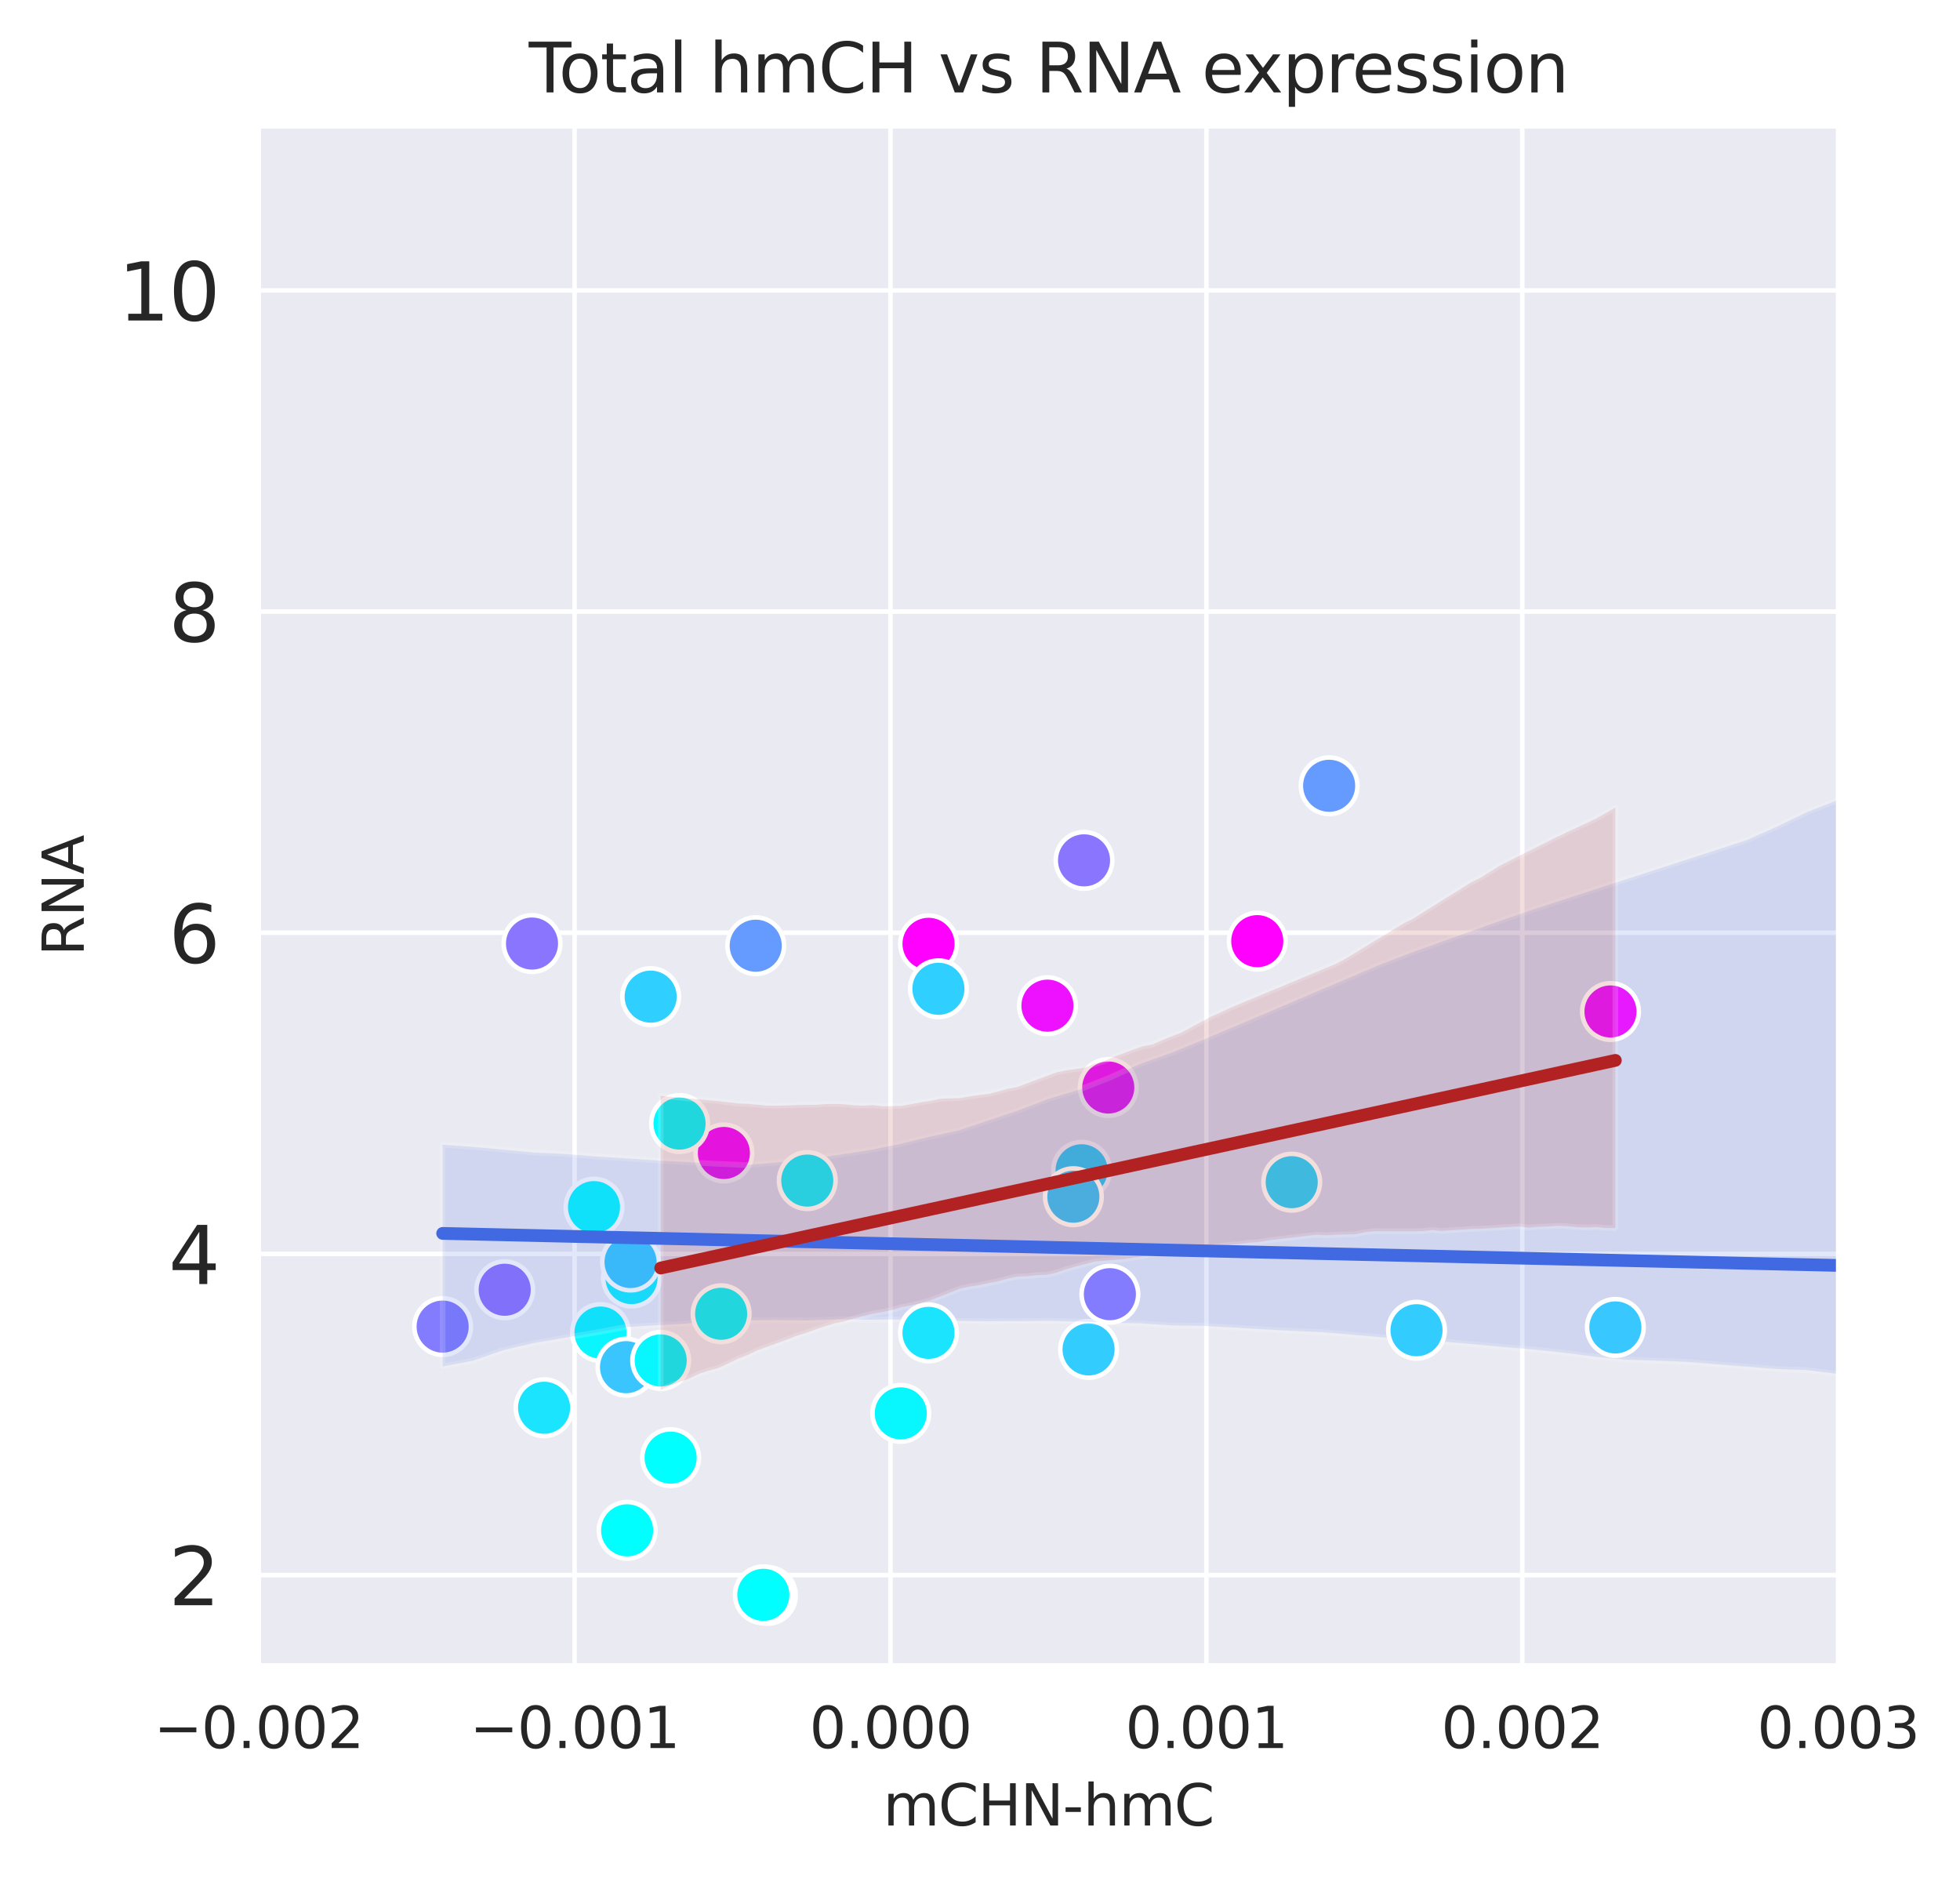 <?xml version="1.0" encoding="utf-8" standalone="no"?>
<!DOCTYPE svg PUBLIC "-//W3C//DTD SVG 1.1//EN"
  "http://www.w3.org/Graphics/SVG/1.1/DTD/svg11.dtd">
<svg xmlns:xlink="http://www.w3.org/1999/xlink" width="346.207pt" height="331.674pt" viewBox="0 0 346.207 331.674" xmlns="http://www.w3.org/2000/svg" version="1.1">
 <defs>
  <style type="text/css">*{stroke-linejoin: round; stroke-linecap: butt}</style>
 </defs>
 <g id="figure_1">
  <g id="patch_1">
   <path d="M 0 331.674 
L 346.207 331.674 
L 346.207 0 
L 0 0 
z
" style="fill: #ffffff"/>
  </g>
  <g id="axes_1">
   <g id="patch_2">
    <path d="M 45.693 294.118 
L 324.693 294.118 
L 324.693 22.318 
L 45.693 22.318 
z
" style="fill: #eaeaf2"/>
   </g>
   <g id="matplotlib.axis_1">
    <g id="xtick_1">
     <g id="line2d_1">
      <path d="M 45.693 294.118 
L 45.693 22.318 
" clip-path="url(#pc15983d475)" style="fill: none; stroke: #ffffff; stroke-width: 0.8; stroke-linecap: round"/>
     </g>
     <g id="text_1">
      <!-- −0.002 -->
      <g style="fill: #262626" transform="translate(27.189 308.717)scale(0.1 -0.1)">
       <defs>
        <path id="DejaVuSans-2212" d="M 678 2272 
L 4684 2272 
L 4684 1741 
L 678 1741 
L 678 2272 
z
" transform="scale(0.016)"/>
        <path id="DejaVuSans-30" d="M 2034 4250 
Q 1547 4250 1301 3770 
Q 1056 3291 1056 2328 
Q 1056 1369 1301 889 
Q 1547 409 2034 409 
Q 2525 409 2770 889 
Q 3016 1369 3016 2328 
Q 3016 3291 2770 3770 
Q 2525 4250 2034 4250 
z
M 2034 4750 
Q 2819 4750 3233 4129 
Q 3647 3509 3647 2328 
Q 3647 1150 3233 529 
Q 2819 -91 2034 -91 
Q 1250 -91 836 529 
Q 422 1150 422 2328 
Q 422 3509 836 4129 
Q 1250 4750 2034 4750 
z
" transform="scale(0.016)"/>
        <path id="DejaVuSans-2e" d="M 684 794 
L 1344 794 
L 1344 0 
L 684 0 
L 684 794 
z
" transform="scale(0.016)"/>
        <path id="DejaVuSans-32" d="M 1228 531 
L 3431 531 
L 3431 0 
L 469 0 
L 469 531 
Q 828 903 1448 1529 
Q 2069 2156 2228 2338 
Q 2531 2678 2651 2914 
Q 2772 3150 2772 3378 
Q 2772 3750 2511 3984 
Q 2250 4219 1831 4219 
Q 1534 4219 1204 4116 
Q 875 4013 500 3803 
L 500 4441 
Q 881 4594 1212 4672 
Q 1544 4750 1819 4750 
Q 2544 4750 2975 4387 
Q 3406 4025 3406 3419 
Q 3406 3131 3298 2873 
Q 3191 2616 2906 2266 
Q 2828 2175 2409 1742 
Q 1991 1309 1228 531 
z
" transform="scale(0.016)"/>
       </defs>
       <use xlink:href="#DejaVuSans-2212"/>
       <use xlink:href="#DejaVuSans-30" x="83.789"/>
       <use xlink:href="#DejaVuSans-2e" x="147.412"/>
       <use xlink:href="#DejaVuSans-30" x="179.199"/>
       <use xlink:href="#DejaVuSans-30" x="242.822"/>
       <use xlink:href="#DejaVuSans-32" x="306.445"/>
      </g>
     </g>
    </g>
    <g id="xtick_2">
     <g id="line2d_2">
      <path d="M 101.493 294.118 
L 101.493 22.318 
" clip-path="url(#pc15983d475)" style="fill: none; stroke: #ffffff; stroke-width: 0.8; stroke-linecap: round"/>
     </g>
     <g id="text_2">
      <!-- −0.001 -->
      <g style="fill: #262626" transform="translate(82.989 308.717)scale(0.1 -0.1)">
       <defs>
        <path id="DejaVuSans-31" d="M 794 531 
L 1825 531 
L 1825 4091 
L 703 3866 
L 703 4441 
L 1819 4666 
L 2450 4666 
L 2450 531 
L 3481 531 
L 3481 0 
L 794 0 
L 794 531 
z
" transform="scale(0.016)"/>
       </defs>
       <use xlink:href="#DejaVuSans-2212"/>
       <use xlink:href="#DejaVuSans-30" x="83.789"/>
       <use xlink:href="#DejaVuSans-2e" x="147.412"/>
       <use xlink:href="#DejaVuSans-30" x="179.199"/>
       <use xlink:href="#DejaVuSans-30" x="242.822"/>
       <use xlink:href="#DejaVuSans-31" x="306.445"/>
      </g>
     </g>
    </g>
    <g id="xtick_3">
     <g id="line2d_3">
      <path d="M 157.293 294.118 
L 157.293 22.318 
" clip-path="url(#pc15983d475)" style="fill: none; stroke: #ffffff; stroke-width: 0.8; stroke-linecap: round"/>
     </g>
     <g id="text_3">
      <!-- 0.000 -->
      <g style="fill: #262626" transform="translate(142.979 308.717)scale(0.1 -0.1)">
       <use xlink:href="#DejaVuSans-30"/>
       <use xlink:href="#DejaVuSans-2e" x="63.623"/>
       <use xlink:href="#DejaVuSans-30" x="95.41"/>
       <use xlink:href="#DejaVuSans-30" x="159.033"/>
       <use xlink:href="#DejaVuSans-30" x="222.656"/>
      </g>
     </g>
    </g>
    <g id="xtick_4">
     <g id="line2d_4">
      <path d="M 213.093 294.118 
L 213.093 22.318 
" clip-path="url(#pc15983d475)" style="fill: none; stroke: #ffffff; stroke-width: 0.8; stroke-linecap: round"/>
     </g>
     <g id="text_4">
      <!-- 0.001 -->
      <g style="fill: #262626" transform="translate(198.779 308.717)scale(0.1 -0.1)">
       <use xlink:href="#DejaVuSans-30"/>
       <use xlink:href="#DejaVuSans-2e" x="63.623"/>
       <use xlink:href="#DejaVuSans-30" x="95.41"/>
       <use xlink:href="#DejaVuSans-30" x="159.033"/>
       <use xlink:href="#DejaVuSans-31" x="222.656"/>
      </g>
     </g>
    </g>
    <g id="xtick_5">
     <g id="line2d_5">
      <path d="M 268.893 294.118 
L 268.893 22.318 
" clip-path="url(#pc15983d475)" style="fill: none; stroke: #ffffff; stroke-width: 0.8; stroke-linecap: round"/>
     </g>
     <g id="text_5">
      <!-- 0.002 -->
      <g style="fill: #262626" transform="translate(254.579 308.717)scale(0.1 -0.1)">
       <use xlink:href="#DejaVuSans-30"/>
       <use xlink:href="#DejaVuSans-2e" x="63.623"/>
       <use xlink:href="#DejaVuSans-30" x="95.41"/>
       <use xlink:href="#DejaVuSans-30" x="159.033"/>
       <use xlink:href="#DejaVuSans-32" x="222.656"/>
      </g>
     </g>
    </g>
    <g id="xtick_6">
     <g id="line2d_6">
      <path d="M 324.693 294.118 
L 324.693 22.318 
" clip-path="url(#pc15983d475)" style="fill: none; stroke: #ffffff; stroke-width: 0.8; stroke-linecap: round"/>
     </g>
     <g id="text_6">
      <!-- 0.003 -->
      <g style="fill: #262626" transform="translate(310.379 308.717)scale(0.1 -0.1)">
       <defs>
        <path id="DejaVuSans-33" d="M 2597 2516 
Q 3050 2419 3304 2112 
Q 3559 1806 3559 1356 
Q 3559 666 3084 287 
Q 2609 -91 1734 -91 
Q 1441 -91 1130 -33 
Q 819 25 488 141 
L 488 750 
Q 750 597 1062 519 
Q 1375 441 1716 441 
Q 2309 441 2620 675 
Q 2931 909 2931 1356 
Q 2931 1769 2642 2001 
Q 2353 2234 1838 2234 
L 1294 2234 
L 1294 2753 
L 1863 2753 
Q 2328 2753 2575 2939 
Q 2822 3125 2822 3475 
Q 2822 3834 2567 4026 
Q 2313 4219 1838 4219 
Q 1578 4219 1281 4162 
Q 984 4106 628 3988 
L 628 4550 
Q 988 4650 1302 4700 
Q 1616 4750 1894 4750 
Q 2613 4750 3031 4423 
Q 3450 4097 3450 3541 
Q 3450 3153 3228 2886 
Q 3006 2619 2597 2516 
z
" transform="scale(0.016)"/>
       </defs>
       <use xlink:href="#DejaVuSans-30"/>
       <use xlink:href="#DejaVuSans-2e" x="63.623"/>
       <use xlink:href="#DejaVuSans-30" x="95.41"/>
       <use xlink:href="#DejaVuSans-30" x="159.033"/>
       <use xlink:href="#DejaVuSans-33" x="222.656"/>
      </g>
     </g>
    </g>
    <g id="text_7">
     <!-- mCHN-hmC -->
     <g style="fill: #262626" transform="translate(155.996 322.395)scale(0.1 -0.1)">
      <defs>
       <path id="DejaVuSans-6d" d="M 3328 2828 
Q 3544 3216 3844 3400 
Q 4144 3584 4550 3584 
Q 5097 3584 5394 3201 
Q 5691 2819 5691 2113 
L 5691 0 
L 5113 0 
L 5113 2094 
Q 5113 2597 4934 2840 
Q 4756 3084 4391 3084 
Q 3944 3084 3684 2787 
Q 3425 2491 3425 1978 
L 3425 0 
L 2847 0 
L 2847 2094 
Q 2847 2600 2669 2842 
Q 2491 3084 2119 3084 
Q 1678 3084 1418 2786 
Q 1159 2488 1159 1978 
L 1159 0 
L 581 0 
L 581 3500 
L 1159 3500 
L 1159 2956 
Q 1356 3278 1631 3431 
Q 1906 3584 2284 3584 
Q 2666 3584 2933 3390 
Q 3200 3197 3328 2828 
z
" transform="scale(0.016)"/>
       <path id="DejaVuSans-43" d="M 4122 4306 
L 4122 3641 
Q 3803 3938 3442 4084 
Q 3081 4231 2675 4231 
Q 1875 4231 1450 3742 
Q 1025 3253 1025 2328 
Q 1025 1406 1450 917 
Q 1875 428 2675 428 
Q 3081 428 3442 575 
Q 3803 722 4122 1019 
L 4122 359 
Q 3791 134 3420 21 
Q 3050 -91 2638 -91 
Q 1578 -91 968 557 
Q 359 1206 359 2328 
Q 359 3453 968 4101 
Q 1578 4750 2638 4750 
Q 3056 4750 3426 4639 
Q 3797 4528 4122 4306 
z
" transform="scale(0.016)"/>
       <path id="DejaVuSans-48" d="M 628 4666 
L 1259 4666 
L 1259 2753 
L 3553 2753 
L 3553 4666 
L 4184 4666 
L 4184 0 
L 3553 0 
L 3553 2222 
L 1259 2222 
L 1259 0 
L 628 0 
L 628 4666 
z
" transform="scale(0.016)"/>
       <path id="DejaVuSans-4e" d="M 628 4666 
L 1478 4666 
L 3547 763 
L 3547 4666 
L 4159 4666 
L 4159 0 
L 3309 0 
L 1241 3903 
L 1241 0 
L 628 0 
L 628 4666 
z
" transform="scale(0.016)"/>
       <path id="DejaVuSans-2d" d="M 313 2009 
L 1997 2009 
L 1997 1497 
L 313 1497 
L 313 2009 
z
" transform="scale(0.016)"/>
       <path id="DejaVuSans-68" d="M 3513 2113 
L 3513 0 
L 2938 0 
L 2938 2094 
Q 2938 2591 2744 2837 
Q 2550 3084 2163 3084 
Q 1697 3084 1428 2787 
Q 1159 2491 1159 1978 
L 1159 0 
L 581 0 
L 581 4863 
L 1159 4863 
L 1159 2956 
Q 1366 3272 1645 3428 
Q 1925 3584 2291 3584 
Q 2894 3584 3203 3211 
Q 3513 2838 3513 2113 
z
" transform="scale(0.016)"/>
      </defs>
      <use xlink:href="#DejaVuSans-6d"/>
      <use xlink:href="#DejaVuSans-43" x="97.412"/>
      <use xlink:href="#DejaVuSans-48" x="167.236"/>
      <use xlink:href="#DejaVuSans-4e" x="242.432"/>
      <use xlink:href="#DejaVuSans-2d" x="317.236"/>
      <use xlink:href="#DejaVuSans-68" x="353.32"/>
      <use xlink:href="#DejaVuSans-6d" x="416.699"/>
      <use xlink:href="#DejaVuSans-43" x="514.111"/>
     </g>
    </g>
   </g>
   <g id="matplotlib.axis_2">
    <g id="ytick_1">
     <g id="line2d_7">
      <path d="M 45.693 278.171 
L 324.693 278.171 
" clip-path="url(#pc15983d475)" style="fill: none; stroke: #ffffff; stroke-width: 0.8; stroke-linecap: round"/>
     </g>
     <g id="text_8">
      <!-- 2 -->
      <g style="fill: #262626" transform="translate(29.786 283.49)scale(0.14 -0.14)">
       <use xlink:href="#DejaVuSans-32"/>
      </g>
     </g>
    </g>
    <g id="ytick_2">
     <g id="line2d_8">
      <path d="M 45.693 221.449 
L 324.693 221.449 
" clip-path="url(#pc15983d475)" style="fill: none; stroke: #ffffff; stroke-width: 0.8; stroke-linecap: round"/>
     </g>
     <g id="text_9">
      <!-- 4 -->
      <g style="fill: #262626" transform="translate(29.786 226.768)scale(0.14 -0.14)">
       <defs>
        <path id="DejaVuSans-34" d="M 2419 4116 
L 825 1625 
L 2419 1625 
L 2419 4116 
z
M 2253 4666 
L 3047 4666 
L 3047 1625 
L 3713 1625 
L 3713 1100 
L 3047 1100 
L 3047 0 
L 2419 0 
L 2419 1100 
L 313 1100 
L 313 1709 
L 2253 4666 
z
" transform="scale(0.016)"/>
       </defs>
       <use xlink:href="#DejaVuSans-34"/>
      </g>
     </g>
    </g>
    <g id="ytick_3">
     <g id="line2d_9">
      <path d="M 45.693 164.727 
L 324.693 164.727 
" clip-path="url(#pc15983d475)" style="fill: none; stroke: #ffffff; stroke-width: 0.8; stroke-linecap: round"/>
     </g>
     <g id="text_10">
      <!-- 6 -->
      <g style="fill: #262626" transform="translate(29.786 170.046)scale(0.14 -0.14)">
       <defs>
        <path id="DejaVuSans-36" d="M 2113 2584 
Q 1688 2584 1439 2293 
Q 1191 2003 1191 1497 
Q 1191 994 1439 701 
Q 1688 409 2113 409 
Q 2538 409 2786 701 
Q 3034 994 3034 1497 
Q 3034 2003 2786 2293 
Q 2538 2584 2113 2584 
z
M 3366 4563 
L 3366 3988 
Q 3128 4100 2886 4159 
Q 2644 4219 2406 4219 
Q 1781 4219 1451 3797 
Q 1122 3375 1075 2522 
Q 1259 2794 1537 2939 
Q 1816 3084 2150 3084 
Q 2853 3084 3261 2657 
Q 3669 2231 3669 1497 
Q 3669 778 3244 343 
Q 2819 -91 2113 -91 
Q 1303 -91 875 529 
Q 447 1150 447 2328 
Q 447 3434 972 4092 
Q 1497 4750 2381 4750 
Q 2619 4750 2861 4703 
Q 3103 4656 3366 4563 
z
" transform="scale(0.016)"/>
       </defs>
       <use xlink:href="#DejaVuSans-36"/>
      </g>
     </g>
    </g>
    <g id="ytick_4">
     <g id="line2d_10">
      <path d="M 45.693 108.005 
L 324.693 108.005 
" clip-path="url(#pc15983d475)" style="fill: none; stroke: #ffffff; stroke-width: 0.8; stroke-linecap: round"/>
     </g>
     <g id="text_11">
      <!-- 8 -->
      <g style="fill: #262626" transform="translate(29.786 113.324)scale(0.14 -0.14)">
       <defs>
        <path id="DejaVuSans-38" d="M 2034 2216 
Q 1584 2216 1326 1975 
Q 1069 1734 1069 1313 
Q 1069 891 1326 650 
Q 1584 409 2034 409 
Q 2484 409 2743 651 
Q 3003 894 3003 1313 
Q 3003 1734 2745 1975 
Q 2488 2216 2034 2216 
z
M 1403 2484 
Q 997 2584 770 2862 
Q 544 3141 544 3541 
Q 544 4100 942 4425 
Q 1341 4750 2034 4750 
Q 2731 4750 3128 4425 
Q 3525 4100 3525 3541 
Q 3525 3141 3298 2862 
Q 3072 2584 2669 2484 
Q 3125 2378 3379 2068 
Q 3634 1759 3634 1313 
Q 3634 634 3220 271 
Q 2806 -91 2034 -91 
Q 1263 -91 848 271 
Q 434 634 434 1313 
Q 434 1759 690 2068 
Q 947 2378 1403 2484 
z
M 1172 3481 
Q 1172 3119 1398 2916 
Q 1625 2713 2034 2713 
Q 2441 2713 2670 2916 
Q 2900 3119 2900 3481 
Q 2900 3844 2670 4047 
Q 2441 4250 2034 4250 
Q 1625 4250 1398 4047 
Q 1172 3844 1172 3481 
z
" transform="scale(0.016)"/>
       </defs>
       <use xlink:href="#DejaVuSans-38"/>
      </g>
     </g>
    </g>
    <g id="ytick_5">
     <g id="line2d_11">
      <path d="M 45.693 51.283 
L 324.693 51.283 
" clip-path="url(#pc15983d475)" style="fill: none; stroke: #ffffff; stroke-width: 0.8; stroke-linecap: round"/>
     </g>
     <g id="text_12">
      <!-- 10 -->
      <g style="fill: #262626" transform="translate(20.878 56.602)scale(0.14 -0.14)">
       <use xlink:href="#DejaVuSans-31"/>
       <use xlink:href="#DejaVuSans-30" x="63.623"/>
      </g>
     </g>
    </g>
    <g id="text_13">
     <!-- RNA -->
     <g style="fill: #262626" transform="translate(14.798 168.853)rotate(-90)scale(0.1 -0.1)">
      <defs>
       <path id="DejaVuSans-52" d="M 2841 2188 
Q 3044 2119 3236 1894 
Q 3428 1669 3622 1275 
L 4263 0 
L 3584 0 
L 2988 1197 
Q 2756 1666 2539 1819 
Q 2322 1972 1947 1972 
L 1259 1972 
L 1259 0 
L 628 0 
L 628 4666 
L 2053 4666 
Q 2853 4666 3247 4331 
Q 3641 3997 3641 3322 
Q 3641 2881 3436 2590 
Q 3231 2300 2841 2188 
z
M 1259 4147 
L 1259 2491 
L 2053 2491 
Q 2509 2491 2742 2702 
Q 2975 2913 2975 3322 
Q 2975 3731 2742 3939 
Q 2509 4147 2053 4147 
L 1259 4147 
z
" transform="scale(0.016)"/>
       <path id="DejaVuSans-41" d="M 2188 4044 
L 1331 1722 
L 3047 1722 
L 2188 4044 
z
M 1831 4666 
L 2547 4666 
L 4325 0 
L 3669 0 
L 3244 1197 
L 1141 1197 
L 716 0 
L 50 0 
L 1831 4666 
z
" transform="scale(0.016)"/>
      </defs>
      <use xlink:href="#DejaVuSans-52"/>
      <use xlink:href="#DejaVuSans-4e" x="69.482"/>
      <use xlink:href="#DejaVuSans-41" x="144.287"/>
     </g>
    </g>
   </g>
   <g id="PathCollection_1">
    <defs>
     <path id="C0_0_61dc0fd429" d="M 0 5 
C 1.326 5 2.598 4.473 3.536 3.536 
C 4.473 2.598 5 1.326 5 -0 
C 5 -1.326 4.473 -2.598 3.536 -3.536 
C 2.598 -4.473 1.326 -5 0 -5 
C -1.326 -5 -2.598 -4.473 -3.536 -3.536 
C -4.473 -2.598 -5 -1.326 -5 0 
C -5 1.326 -4.473 2.598 -3.536 3.536 
C -2.598 4.473 -1.326 5 0 5 
z
"/>
    </defs>
    <g clip-path="url(#pc15983d475)">
     <use xlink:href="#C0_0_61dc0fd429" x="89.147" y="227.778" style="fill: #8d72ff; stroke: #ffffff; stroke-width: 0.8"/>
    </g>
    <g clip-path="url(#pc15983d475)">
     <use xlink:href="#C0_0_61dc0fd429" x="608.444" y="240.347" style="fill: #7689ff; stroke: #ffffff; stroke-width: 0.8"/>
    </g>
    <g clip-path="url(#pc15983d475)">
     <use xlink:href="#C0_0_61dc0fd429" x="78.188" y="234.285" style="fill: #837cff; stroke: #ffffff; stroke-width: 0.8"/>
    </g>
    <g clip-path="url(#pc15983d475)">
     <use xlink:href="#C0_0_61dc0fd429" x="192.28" y="238.315" style="fill: #33ccff; stroke: #ffffff; stroke-width: 0.8"/>
    </g>
    <g clip-path="url(#pc15983d475)">
     <use xlink:href="#C0_0_61dc0fd429" x="111.549" y="225.715" style="fill: #12edff; stroke: #ffffff; stroke-width: 0.8"/>
    </g>
    <g clip-path="url(#pc15983d475)">
     <use xlink:href="#C0_0_61dc0fd429" x="96.103" y="248.619" style="fill: #1be4ff; stroke: #ffffff; stroke-width: 0.8"/>
    </g>
    <g clip-path="url(#pc15983d475)">
     <use xlink:href="#C0_0_61dc0fd429" x="159.11" y="249.607" style="fill: #08f7ff; stroke: #ffffff; stroke-width: 0.8"/>
    </g>
    <g clip-path="url(#pc15983d475)">
     <use xlink:href="#C0_0_61dc0fd429" x="106.069" y="235.34" style="fill: #09f6ff; stroke: #ffffff; stroke-width: 0.8"/>
    </g>
    <g clip-path="url(#pc15983d475)">
     <use xlink:href="#C0_0_61dc0fd429" x="135.56" y="281.764" style="fill: #00ffff; stroke: #ffffff; stroke-width: 0.8"/>
    </g>
    <g clip-path="url(#pc15983d475)">
     <use xlink:href="#C0_0_61dc0fd429" x="110.775" y="270.267" style="fill: #00ffff; stroke: #ffffff; stroke-width: 0.8"/>
    </g>
    <g clip-path="url(#pc15983d475)">
     <use xlink:href="#C0_0_61dc0fd429" x="111.377" y="222.882" style="fill: #38c7ff; stroke: #ffffff; stroke-width: 0.8"/>
    </g>
    <g clip-path="url(#pc15983d475)">
     <use xlink:href="#C0_0_61dc0fd429" x="93.972" y="166.639" style="fill: #8a75ff; stroke: #ffffff; stroke-width: 0.8"/>
    </g>
    <g clip-path="url(#pc15983d475)">
     <use xlink:href="#C0_0_61dc0fd429" x="191.051" y="206.68" style="fill: #2bd4ff; stroke: #ffffff; stroke-width: 0.8"/>
    </g>
    <g clip-path="url(#pc15983d475)">
     <use xlink:href="#C0_0_61dc0fd429" x="110.581" y="241.454" style="fill: #3ac5ff; stroke: #ffffff; stroke-width: 0.8"/>
    </g>
    <g clip-path="url(#pc15983d475)">
     <use xlink:href="#C0_0_61dc0fd429" x="195.759" y="192.062" style="fill: #e619ff; stroke: #ffffff; stroke-width: 0.8"/>
    </g>
    <g clip-path="url(#pc15983d475)">
     <use xlink:href="#C0_0_61dc0fd429" x="133.49" y="167.017" style="fill: #659aff; stroke: #ffffff; stroke-width: 0.8"/>
    </g>
    <g clip-path="url(#pc15983d475)">
     <use xlink:href="#C0_0_61dc0fd429" x="114.932" y="176.012" style="fill: #2fd0ff; stroke: #ffffff; stroke-width: 0.8"/>
    </g>
    <g clip-path="url(#pc15983d475)">
     <use xlink:href="#C0_0_61dc0fd429" x="127.864" y="203.624" style="fill: #ee11ff; stroke: #ffffff; stroke-width: 0.8"/>
    </g>
    <g clip-path="url(#pc15983d475)">
     <use xlink:href="#C0_0_61dc0fd429" x="104.92" y="213.186" style="fill: #08f7ff; stroke: #ffffff; stroke-width: 0.8"/>
    </g>
    <g clip-path="url(#pc15983d475)">
     <use xlink:href="#C0_0_61dc0fd429" x="164.012" y="166.688" style="fill: #ff00ff; stroke: #ffffff; stroke-width: 0.8"/>
    </g>
   </g>
   <g id="PathCollection_2"/>
   <g id="PathCollection_3"/>
   <g id="PathCollection_4"/>
   <g id="PathCollection_5"/>
   <g id="PathCollection_6"/>
   <g id="PolyCollection_1">
    <path d="M 78.188 202.169 
L 78.188 241.319 
L 83.544 240.306 
L 88.9 238.442 
L 94.256 237.197 
L 99.612 236.277 
L 104.969 235.383 
L 110.325 234.394 
L 115.681 234.058 
L 121.037 233.772 
L 126.393 233.177 
L 131.749 233.168 
L 137.105 233.141 
L 142.461 233.212 
L 147.817 233.002 
L 153.174 233.069 
L 158.53 233.043 
L 163.886 233.209 
L 169.242 233.276 
L 174.598 233.346 
L 179.954 233.312 
L 185.31 233.274 
L 190.666 233.392 
L 196.023 233.599 
L 201.379 233.699 
L 206.735 234.07 
L 212.091 234.144 
L 217.447 234.421 
L 222.803 234.755 
L 228.159 235.035 
L 233.515 235.268 
L 238.871 235.718 
L 244.228 236.181 
L 249.584 236.459 
L 254.94 236.933 
L 260.296 237.4 
L 265.652 237.902 
L 271.008 238.335 
L 276.364 238.913 
L 281.72 239.6 
L 287.077 240.121 
L 292.433 240.298 
L 297.789 240.504 
L 303.145 240.938 
L 308.501 241.361 
L 313.857 241.778 
L 319.213 241.974 
L 324.569 242.643 
L 329.925 243.085 
L 335.282 243.516 
L 340.638 243.944 
L 345.994 244.373 
L 351.35 244.816 
L 356.706 245.474 
L 362.062 245.823 
L 367.418 246.171 
L 372.774 246.558 
L 378.131 247 
L 383.487 247.441 
L 388.843 247.877 
L 394.199 248.311 
L 399.555 248.879 
L 404.911 249.452 
L 410.267 250.025 
L 415.623 250.598 
L 420.979 251.171 
L 426.336 251.744 
L 431.692 252.317 
L 437.048 252.89 
L 442.404 253.463 
L 447.76 254.036 
L 453.116 254.609 
L 458.472 255.182 
L 463.828 255.755 
L 469.185 256.327 
L 474.541 256.9 
L 479.897 257.473 
L 485.253 258.046 
L 490.609 258.619 
L 495.965 259.192 
L 501.321 259.765 
L 506.677 260.338 
L 512.033 260.911 
L 517.39 261.484 
L 522.746 262.057 
L 528.102 262.63 
L 533.458 263.203 
L 538.814 263.776 
L 544.17 264.349 
L 549.526 264.922 
L 554.882 265.495 
L 560.239 266.068 
L 565.595 266.64 
L 570.951 267.213 
L 576.307 267.786 
L 581.663 268.359 
L 587.019 268.932 
L 592.375 269.505 
L 597.731 270.078 
L 603.087 270.651 
L 608.444 271.224 
L 608.444 34.673 
L 608.444 34.673 
L 603.087 36.74 
L 597.731 38.808 
L 592.375 40.875 
L 587.019 42.942 
L 581.663 45.01 
L 576.307 47.077 
L 570.951 49.145 
L 565.595 51.212 
L 560.239 53.28 
L 554.882 55.347 
L 549.526 57.415 
L 544.17 59.482 
L 538.814 61.55 
L 533.458 63.617 
L 528.102 65.684 
L 522.746 67.752 
L 517.39 69.819 
L 512.033 71.887 
L 506.677 73.954 
L 501.321 76.022 
L 495.965 78.089 
L 490.609 80.159 
L 485.253 82.113 
L 479.897 84.067 
L 474.541 86.021 
L 469.185 87.975 
L 463.828 89.929 
L 458.472 91.883 
L 453.116 93.837 
L 447.76 95.791 
L 442.404 97.745 
L 437.048 99.699 
L 431.692 101.653 
L 426.336 103.607 
L 420.979 105.561 
L 415.623 107.515 
L 410.267 109.657 
L 404.911 111.637 
L 399.555 113.499 
L 394.199 115.361 
L 388.843 117.241 
L 383.487 119.184 
L 378.131 121.126 
L 372.774 123.069 
L 367.418 125.011 
L 362.062 126.96 
L 356.706 128.957 
L 351.35 131.136 
L 345.994 133.316 
L 340.638 135.495 
L 335.282 137.487 
L 329.925 139.402 
L 324.569 141.323 
L 319.213 143.403 
L 313.857 145.994 
L 308.501 148.381 
L 303.145 150.121 
L 297.789 151.86 
L 292.433 153.599 
L 287.077 155.338 
L 281.72 157.077 
L 276.364 158.817 
L 271.008 160.556 
L 265.652 162.397 
L 260.296 164.307 
L 254.94 166.22 
L 249.584 168.138 
L 244.228 170.181 
L 238.871 172.448 
L 233.515 174.724 
L 228.159 177.008 
L 222.803 179.28 
L 217.447 181.542 
L 212.091 183.82 
L 206.735 185.993 
L 201.379 187.895 
L 196.023 190.321 
L 190.666 192.431 
L 185.31 194.034 
L 179.954 196.08 
L 174.598 197.878 
L 169.242 199.667 
L 163.886 200.834 
L 158.53 202.136 
L 153.174 203.187 
L 147.817 204.008 
L 142.461 204.81 
L 137.105 205.321 
L 131.749 205.76 
L 126.393 205.523 
L 121.037 205.218 
L 115.681 204.926 
L 110.325 204.554 
L 104.969 204.214 
L 99.612 203.792 
L 94.256 203.541 
L 88.9 203.034 
L 83.544 202.55 
L 78.188 202.169 
z
" clip-path="url(#pc15983d475)" style="fill: #4169e1; fill-opacity: 0.15; stroke: #ffffff; stroke-opacity: 0.15"/>
   </g>
   <g id="PathCollection_7">
    <defs>
     <path id="C1_0_7cb98ebf59" d="M 0 5 
C 1.326 5 2.598 4.473 3.536 3.536 
C 4.473 2.598 5 1.326 5 -0 
C 5 -1.326 4.473 -2.598 3.536 -3.536 
C 2.598 -4.473 1.326 -5 0 -5 
C -1.326 -5 -2.598 -4.473 -3.536 -3.536 
C -4.473 -2.598 -5 -1.326 -5 0 
C -5 1.326 -4.473 2.598 -3.536 3.536 
C -2.598 4.473 -1.326 5 0 5 
z
"/>
    </defs>
    <g clip-path="url(#pc15983d475)">
     <use xlink:href="#C1_0_7cb98ebf59" x="196.043" y="228.561" style="fill: #837cff; stroke: #ffffff; stroke-width: 0.8"/>
    </g>
    <g clip-path="url(#pc15983d475)">
     <use xlink:href="#C1_0_7cb98ebf59" x="250.209" y="234.927" style="fill: #33ccff; stroke: #ffffff; stroke-width: 0.8"/>
    </g>
    <g clip-path="url(#pc15983d475)">
     <use xlink:href="#C1_0_7cb98ebf59" x="142.593" y="208.499" style="fill: #12edff; stroke: #ffffff; stroke-width: 0.8"/>
    </g>
    <g clip-path="url(#pc15983d475)">
     <use xlink:href="#C1_0_7cb98ebf59" x="164.008" y="235.392" style="fill: #1be4ff; stroke: #ffffff; stroke-width: 0.8"/>
    </g>
    <g clip-path="url(#pc15983d475)">
     <use xlink:href="#C1_0_7cb98ebf59" x="116.705" y="240.263" style="fill: #08f7ff; stroke: #ffffff; stroke-width: 0.8"/>
    </g>
    <g clip-path="url(#pc15983d475)">
     <use xlink:href="#C1_0_7cb98ebf59" x="127.38" y="232.02" style="fill: #09f6ff; stroke: #ffffff; stroke-width: 0.8"/>
    </g>
    <g clip-path="url(#pc15983d475)">
     <use xlink:href="#C1_0_7cb98ebf59" x="134.834" y="281.656" style="fill: #00ffff; stroke: #ffffff; stroke-width: 0.8"/>
    </g>
    <g clip-path="url(#pc15983d475)">
     <use xlink:href="#C1_0_7cb98ebf59" x="118.453" y="257.428" style="fill: #00ffff; stroke: #ffffff; stroke-width: 0.8"/>
    </g>
    <g clip-path="url(#pc15983d475)">
     <use xlink:href="#C1_0_7cb98ebf59" x="285.331" y="234.433" style="fill: #38c7ff; stroke: #ffffff; stroke-width: 0.8"/>
    </g>
    <g clip-path="url(#pc15983d475)">
     <use xlink:href="#C1_0_7cb98ebf59" x="191.479" y="151.943" style="fill: #8a75ff; stroke: #ffffff; stroke-width: 0.8"/>
    </g>
    <g clip-path="url(#pc15983d475)">
     <use xlink:href="#C1_0_7cb98ebf59" x="228.165" y="208.781" style="fill: #2bd4ff; stroke: #ffffff; stroke-width: 0.8"/>
    </g>
    <g clip-path="url(#pc15983d475)">
     <use xlink:href="#C1_0_7cb98ebf59" x="189.597" y="211.344" style="fill: #3ac5ff; stroke: #ffffff; stroke-width: 0.8"/>
    </g>
    <g clip-path="url(#pc15983d475)">
     <use xlink:href="#C1_0_7cb98ebf59" x="284.472" y="178.633" style="fill: #e619ff; stroke: #ffffff; stroke-width: 0.8"/>
    </g>
    <g clip-path="url(#pc15983d475)">
     <use xlink:href="#C1_0_7cb98ebf59" x="234.774" y="138.776" style="fill: #659aff; stroke: #ffffff; stroke-width: 0.8"/>
    </g>
    <g clip-path="url(#pc15983d475)">
     <use xlink:href="#C1_0_7cb98ebf59" x="165.758" y="174.627" style="fill: #2fd0ff; stroke: #ffffff; stroke-width: 0.8"/>
    </g>
    <g clip-path="url(#pc15983d475)">
     <use xlink:href="#C1_0_7cb98ebf59" x="185.019" y="177.607" style="fill: #ee11ff; stroke: #ffffff; stroke-width: 0.8"/>
    </g>
    <g clip-path="url(#pc15983d475)">
     <use xlink:href="#C1_0_7cb98ebf59" x="120.035" y="198.43" style="fill: #08f7ff; stroke: #ffffff; stroke-width: 0.8"/>
    </g>
    <g clip-path="url(#pc15983d475)">
     <use xlink:href="#C1_0_7cb98ebf59" x="222.08" y="166.214" style="fill: #ff00ff; stroke: #ffffff; stroke-width: 0.8"/>
    </g>
   </g>
   <g id="PathCollection_8"/>
   <g id="PathCollection_9"/>
   <g id="PathCollection_10"/>
   <g id="PathCollection_11"/>
   <g id="PathCollection_12"/>
   <g id="PolyCollection_2">
    <defs>
     <path id="mf85eebb5ff" d="M 116.705 -138.135 
L 116.705 -86.214 
L 118.408 -86.935 
L 120.111 -87.633 
L 121.815 -88.254 
L 123.518 -89.088 
L 125.221 -89.631 
L 126.925 -90.085 
L 128.628 -90.885 
L 130.331 -91.719 
L 132.034 -92.365 
L 133.738 -93.189 
L 135.441 -93.802 
L 137.144 -94.415 
L 138.848 -95.05 
L 140.551 -95.706 
L 142.254 -96.247 
L 143.958 -96.859 
L 145.661 -97.437 
L 147.364 -97.972 
L 149.067 -98.306 
L 150.771 -98.815 
L 152.474 -99.272 
L 154.177 -99.689 
L 155.881 -99.982 
L 157.584 -100.317 
L 159.287 -100.841 
L 160.99 -101.162 
L 162.694 -101.559 
L 164.397 -102.063 
L 166.1 -102.732 
L 167.804 -103.401 
L 169.507 -104.07 
L 171.21 -104.46 
L 172.913 -104.704 
L 174.617 -105.073 
L 176.32 -105.4 
L 178.023 -105.873 
L 179.727 -106.233 
L 181.43 -106.282 
L 183.133 -106.481 
L 184.836 -106.539 
L 186.54 -106.903 
L 188.243 -107.508 
L 189.946 -107.991 
L 191.65 -108.436 
L 193.353 -108.872 
L 195.056 -109.035 
L 196.759 -109.166 
L 198.463 -109.296 
L 200.166 -109.563 
L 201.869 -109.812 
L 203.573 -110.205 
L 205.276 -110.41 
L 206.979 -110.604 
L 208.683 -110.801 
L 210.386 -111.002 
L 212.089 -111.207 
L 213.792 -111.363 
L 215.496 -111.61 
L 217.199 -111.811 
L 218.902 -111.956 
L 220.606 -112.199 
L 222.309 -112.318 
L 224.012 -112.617 
L 225.715 -112.813 
L 227.419 -113.018 
L 229.122 -113.214 
L 230.825 -113.411 
L 232.529 -113.608 
L 234.232 -113.523 
L 235.935 -113.596 
L 237.638 -113.671 
L 239.342 -113.688 
L 241.045 -114.048 
L 242.748 -114.243 
L 244.452 -114.217 
L 246.155 -114.216 
L 247.858 -114.213 
L 249.561 -114.212 
L 251.265 -114.252 
L 252.968 -114.442 
L 254.671 -114.268 
L 256.375 -114.413 
L 258.078 -114.517 
L 259.781 -114.625 
L 261.484 -114.673 
L 263.188 -114.775 
L 264.891 -114.88 
L 266.594 -114.979 
L 268.298 -115.077 
L 270.001 -114.865 
L 271.704 -115.011 
L 273.408 -115.074 
L 275.111 -115.201 
L 276.814 -115.124 
L 278.517 -114.947 
L 280.221 -114.899 
L 281.924 -114.967 
L 283.627 -114.802 
L 285.331 -114.794 
L 285.331 -189.032 
L 285.331 -189.032 
L 283.627 -188.073 
L 281.924 -187.098 
L 280.221 -186.304 
L 278.517 -185.509 
L 276.814 -184.714 
L 275.111 -183.901 
L 273.408 -183.048 
L 271.704 -182.195 
L 270.001 -181.342 
L 268.298 -180.488 
L 266.594 -179.633 
L 264.891 -178.772 
L 263.188 -177.697 
L 261.484 -176.653 
L 259.781 -175.799 
L 258.078 -174.733 
L 256.375 -173.667 
L 254.671 -172.601 
L 252.968 -171.535 
L 251.265 -170.469 
L 249.561 -169.403 
L 247.858 -168.546 
L 246.155 -167.518 
L 244.452 -166.48 
L 242.748 -165.443 
L 241.045 -164.406 
L 239.342 -163.369 
L 237.638 -162.331 
L 235.935 -161.43 
L 234.232 -160.721 
L 232.529 -160.013 
L 230.825 -159.304 
L 229.122 -158.594 
L 227.419 -157.883 
L 225.715 -157.173 
L 224.012 -156.463 
L 222.309 -155.753 
L 220.606 -155.059 
L 218.902 -154.342 
L 217.199 -153.628 
L 215.496 -152.816 
L 213.792 -152.072 
L 212.089 -151.15 
L 210.386 -150.228 
L 208.683 -149.305 
L 206.979 -148.66 
L 205.276 -147.966 
L 203.573 -147.206 
L 201.869 -146.895 
L 200.166 -146.291 
L 198.463 -145.66 
L 196.759 -145.018 
L 195.056 -144.311 
L 193.353 -143.8 
L 191.65 -143.105 
L 189.946 -142.86 
L 188.243 -142.623 
L 186.54 -142.27 
L 184.836 -141.621 
L 183.133 -140.988 
L 181.43 -140.349 
L 179.727 -139.707 
L 178.023 -139.39 
L 176.32 -138.902 
L 174.617 -138.477 
L 172.913 -138.282 
L 171.21 -138.025 
L 169.507 -137.737 
L 167.804 -137.687 
L 166.1 -137.623 
L 164.397 -137.256 
L 162.694 -137.004 
L 160.99 -136.68 
L 159.287 -136.362 
L 157.584 -136.322 
L 155.881 -136.299 
L 154.177 -136.501 
L 152.474 -136.409 
L 150.771 -136.475 
L 149.067 -136.652 
L 147.364 -136.711 
L 145.661 -136.675 
L 143.958 -136.549 
L 142.254 -136.549 
L 140.551 -136.499 
L 138.848 -136.444 
L 137.144 -136.389 
L 135.441 -136.421 
L 133.738 -136.574 
L 132.034 -136.73 
L 130.331 -136.793 
L 128.628 -136.999 
L 126.925 -137.205 
L 125.221 -137.354 
L 123.518 -137.511 
L 121.815 -137.668 
L 120.111 -137.826 
L 118.408 -137.981 
L 116.705 -138.135 
z
" style="stroke: #ffffff; stroke-opacity: 0.15"/>
    </defs>
    <g clip-path="url(#pc15983d475)">
     <use xlink:href="#mf85eebb5ff" x="0" y="331.674" style="fill: #b22222; fill-opacity: 0.15; stroke: #ffffff; stroke-opacity: 0.15"/>
    </g>
   </g>
   <g id="line2d_12">
    <path d="M 78.188 217.826 
L 83.544 217.949 
L 88.9 218.072 
L 94.256 218.195 
L 99.612 218.318 
L 104.969 218.441 
L 110.325 218.564 
L 115.681 218.687 
L 121.037 218.809 
L 126.393 218.932 
L 131.749 219.055 
L 137.105 219.178 
L 142.461 219.301 
L 147.817 219.424 
L 153.174 219.547 
L 158.53 219.67 
L 163.886 219.792 
L 169.242 219.915 
L 174.598 220.038 
L 179.954 220.161 
L 185.31 220.284 
L 190.666 220.407 
L 196.023 220.53 
L 201.379 220.653 
L 206.735 220.775 
L 212.091 220.898 
L 217.447 221.021 
L 222.803 221.144 
L 228.159 221.267 
L 233.515 221.39 
L 238.871 221.513 
L 244.228 221.636 
L 249.584 221.758 
L 254.94 221.881 
L 260.296 222.004 
L 265.652 222.127 
L 271.008 222.25 
L 276.364 222.373 
L 281.72 222.496 
L 287.077 222.619 
L 292.433 222.741 
L 297.789 222.864 
L 303.145 222.987 
L 308.501 223.11 
L 313.857 223.233 
L 319.213 223.356 
L 324.569 223.479 
L 329.925 223.601 
L 335.282 223.724 
L 340.638 223.847 
L 345.994 223.97 
L 347.207 223.998 
" clip-path="url(#pc15983d475)" style="fill: none; stroke: #4169e1; stroke-width: 2.25; stroke-linecap: round"/>
   </g>
   <g id="line2d_13">
    <path d="M 116.705 223.941 
L 118.408 223.57 
L 120.111 223.2 
L 121.815 222.829 
L 123.518 222.459 
L 125.221 222.089 
L 126.925 221.718 
L 128.628 221.348 
L 130.331 220.977 
L 132.034 220.607 
L 133.738 220.237 
L 135.441 219.866 
L 137.144 219.496 
L 138.848 219.125 
L 140.551 218.755 
L 142.254 218.385 
L 143.958 218.014 
L 145.661 217.644 
L 147.364 217.273 
L 149.067 216.903 
L 150.771 216.533 
L 152.474 216.162 
L 154.177 215.792 
L 155.881 215.421 
L 157.584 215.051 
L 159.287 214.681 
L 160.99 214.31 
L 162.694 213.94 
L 164.397 213.569 
L 166.1 213.199 
L 167.804 212.829 
L 169.507 212.458 
L 171.21 212.088 
L 172.913 211.717 
L 174.617 211.347 
L 176.32 210.977 
L 178.023 210.606 
L 179.727 210.236 
L 181.43 209.866 
L 183.133 209.495 
L 184.836 209.125 
L 186.54 208.754 
L 188.243 208.384 
L 189.946 208.014 
L 191.65 207.643 
L 193.353 207.273 
L 195.056 206.902 
L 196.759 206.532 
L 198.463 206.162 
L 200.166 205.791 
L 201.869 205.421 
L 203.573 205.05 
L 205.276 204.68 
L 206.979 204.31 
L 208.683 203.939 
L 210.386 203.569 
L 212.089 203.198 
L 213.792 202.828 
L 215.496 202.458 
L 217.199 202.087 
L 218.902 201.717 
L 220.606 201.346 
L 222.309 200.976 
L 224.012 200.606 
L 225.715 200.235 
L 227.419 199.865 
L 229.122 199.494 
L 230.825 199.124 
L 232.529 198.754 
L 234.232 198.383 
L 235.935 198.013 
L 237.638 197.642 
L 239.342 197.272 
L 241.045 196.902 
L 242.748 196.531 
L 244.452 196.161 
L 246.155 195.79 
L 247.858 195.42 
L 249.561 195.05 
L 251.265 194.679 
L 252.968 194.309 
L 254.671 193.939 
L 256.375 193.568 
L 258.078 193.198 
L 259.781 192.827 
L 261.484 192.457 
L 263.188 192.087 
L 264.891 191.716 
L 266.594 191.346 
L 268.298 190.975 
L 270.001 190.605 
L 271.704 190.235 
L 273.408 189.864 
L 275.111 189.494 
L 276.814 189.123 
L 278.517 188.753 
L 280.221 188.383 
L 281.924 188.012 
L 283.627 187.642 
L 285.331 187.271 
" clip-path="url(#pc15983d475)" style="fill: none; stroke: #b22222; stroke-width: 2.25; stroke-linecap: round"/>
   </g>
   <g id="patch_3">
    <path d="M 45.693 294.118 
L 45.693 22.318 
" style="fill: none; stroke: #ffffff; stroke-width: 0.8; stroke-linejoin: miter; stroke-linecap: square"/>
   </g>
   <g id="patch_4">
    <path d="M 324.693 294.118 
L 324.693 22.318 
" style="fill: none; stroke: #ffffff; stroke-width: 0.8; stroke-linejoin: miter; stroke-linecap: square"/>
   </g>
   <g id="patch_5">
    <path d="M 45.693 294.118 
L 324.693 294.118 
" style="fill: none; stroke: #ffffff; stroke-width: 0.8; stroke-linejoin: miter; stroke-linecap: square"/>
   </g>
   <g id="patch_6">
    <path d="M 45.693 22.318 
L 324.693 22.318 
" style="fill: none; stroke: #ffffff; stroke-width: 0.8; stroke-linejoin: miter; stroke-linecap: square"/>
   </g>
   <g id="text_14">
    <!-- Total hmCH vs RNA expression -->
    <g style="fill: #262626" transform="translate(93.403 16.318)scale(0.12 -0.12)">
     <defs>
      <path id="DejaVuSans-54" d="M -19 4666 
L 3928 4666 
L 3928 4134 
L 2272 4134 
L 2272 0 
L 1638 0 
L 1638 4134 
L -19 4134 
L -19 4666 
z
" transform="scale(0.016)"/>
      <path id="DejaVuSans-6f" d="M 1959 3097 
Q 1497 3097 1228 2736 
Q 959 2375 959 1747 
Q 959 1119 1226 758 
Q 1494 397 1959 397 
Q 2419 397 2687 759 
Q 2956 1122 2956 1747 
Q 2956 2369 2687 2733 
Q 2419 3097 1959 3097 
z
M 1959 3584 
Q 2709 3584 3137 3096 
Q 3566 2609 3566 1747 
Q 3566 888 3137 398 
Q 2709 -91 1959 -91 
Q 1206 -91 779 398 
Q 353 888 353 1747 
Q 353 2609 779 3096 
Q 1206 3584 1959 3584 
z
" transform="scale(0.016)"/>
      <path id="DejaVuSans-74" d="M 1172 4494 
L 1172 3500 
L 2356 3500 
L 2356 3053 
L 1172 3053 
L 1172 1153 
Q 1172 725 1289 603 
Q 1406 481 1766 481 
L 2356 481 
L 2356 0 
L 1766 0 
Q 1100 0 847 248 
Q 594 497 594 1153 
L 594 3053 
L 172 3053 
L 172 3500 
L 594 3500 
L 594 4494 
L 1172 4494 
z
" transform="scale(0.016)"/>
      <path id="DejaVuSans-61" d="M 2194 1759 
Q 1497 1759 1228 1600 
Q 959 1441 959 1056 
Q 959 750 1161 570 
Q 1363 391 1709 391 
Q 2188 391 2477 730 
Q 2766 1069 2766 1631 
L 2766 1759 
L 2194 1759 
z
M 3341 1997 
L 3341 0 
L 2766 0 
L 2766 531 
Q 2569 213 2275 61 
Q 1981 -91 1556 -91 
Q 1019 -91 701 211 
Q 384 513 384 1019 
Q 384 1609 779 1909 
Q 1175 2209 1959 2209 
L 2766 2209 
L 2766 2266 
Q 2766 2663 2505 2880 
Q 2244 3097 1772 3097 
Q 1472 3097 1187 3025 
Q 903 2953 641 2809 
L 641 3341 
Q 956 3463 1253 3523 
Q 1550 3584 1831 3584 
Q 2591 3584 2966 3190 
Q 3341 2797 3341 1997 
z
" transform="scale(0.016)"/>
      <path id="DejaVuSans-6c" d="M 603 4863 
L 1178 4863 
L 1178 0 
L 603 0 
L 603 4863 
z
" transform="scale(0.016)"/>
      <path id="DejaVuSans-20" transform="scale(0.016)"/>
      <path id="DejaVuSans-76" d="M 191 3500 
L 800 3500 
L 1894 563 
L 2988 3500 
L 3597 3500 
L 2284 0 
L 1503 0 
L 191 3500 
z
" transform="scale(0.016)"/>
      <path id="DejaVuSans-73" d="M 2834 3397 
L 2834 2853 
Q 2591 2978 2328 3040 
Q 2066 3103 1784 3103 
Q 1356 3103 1142 2972 
Q 928 2841 928 2578 
Q 928 2378 1081 2264 
Q 1234 2150 1697 2047 
L 1894 2003 
Q 2506 1872 2764 1633 
Q 3022 1394 3022 966 
Q 3022 478 2636 193 
Q 2250 -91 1575 -91 
Q 1294 -91 989 -36 
Q 684 19 347 128 
L 347 722 
Q 666 556 975 473 
Q 1284 391 1588 391 
Q 1994 391 2212 530 
Q 2431 669 2431 922 
Q 2431 1156 2273 1281 
Q 2116 1406 1581 1522 
L 1381 1569 
Q 847 1681 609 1914 
Q 372 2147 372 2553 
Q 372 3047 722 3315 
Q 1072 3584 1716 3584 
Q 2034 3584 2315 3537 
Q 2597 3491 2834 3397 
z
" transform="scale(0.016)"/>
      <path id="DejaVuSans-65" d="M 3597 1894 
L 3597 1613 
L 953 1613 
Q 991 1019 1311 708 
Q 1631 397 2203 397 
Q 2534 397 2845 478 
Q 3156 559 3463 722 
L 3463 178 
Q 3153 47 2828 -22 
Q 2503 -91 2169 -91 
Q 1331 -91 842 396 
Q 353 884 353 1716 
Q 353 2575 817 3079 
Q 1281 3584 2069 3584 
Q 2775 3584 3186 3129 
Q 3597 2675 3597 1894 
z
M 3022 2063 
Q 3016 2534 2758 2815 
Q 2500 3097 2075 3097 
Q 1594 3097 1305 2825 
Q 1016 2553 972 2059 
L 3022 2063 
z
" transform="scale(0.016)"/>
      <path id="DejaVuSans-78" d="M 3513 3500 
L 2247 1797 
L 3578 0 
L 2900 0 
L 1881 1375 
L 863 0 
L 184 0 
L 1544 1831 
L 300 3500 
L 978 3500 
L 1906 2253 
L 2834 3500 
L 3513 3500 
z
" transform="scale(0.016)"/>
      <path id="DejaVuSans-70" d="M 1159 525 
L 1159 -1331 
L 581 -1331 
L 581 3500 
L 1159 3500 
L 1159 2969 
Q 1341 3281 1617 3432 
Q 1894 3584 2278 3584 
Q 2916 3584 3314 3078 
Q 3713 2572 3713 1747 
Q 3713 922 3314 415 
Q 2916 -91 2278 -91 
Q 1894 -91 1617 61 
Q 1341 213 1159 525 
z
M 3116 1747 
Q 3116 2381 2855 2742 
Q 2594 3103 2138 3103 
Q 1681 3103 1420 2742 
Q 1159 2381 1159 1747 
Q 1159 1113 1420 752 
Q 1681 391 2138 391 
Q 2594 391 2855 752 
Q 3116 1113 3116 1747 
z
" transform="scale(0.016)"/>
      <path id="DejaVuSans-72" d="M 2631 2963 
Q 2534 3019 2420 3045 
Q 2306 3072 2169 3072 
Q 1681 3072 1420 2755 
Q 1159 2438 1159 1844 
L 1159 0 
L 581 0 
L 581 3500 
L 1159 3500 
L 1159 2956 
Q 1341 3275 1631 3429 
Q 1922 3584 2338 3584 
Q 2397 3584 2469 3576 
Q 2541 3569 2628 3553 
L 2631 2963 
z
" transform="scale(0.016)"/>
      <path id="DejaVuSans-69" d="M 603 3500 
L 1178 3500 
L 1178 0 
L 603 0 
L 603 3500 
z
M 603 4863 
L 1178 4863 
L 1178 4134 
L 603 4134 
L 603 4863 
z
" transform="scale(0.016)"/>
      <path id="DejaVuSans-6e" d="M 3513 2113 
L 3513 0 
L 2938 0 
L 2938 2094 
Q 2938 2591 2744 2837 
Q 2550 3084 2163 3084 
Q 1697 3084 1428 2787 
Q 1159 2491 1159 1978 
L 1159 0 
L 581 0 
L 581 3500 
L 1159 3500 
L 1159 2956 
Q 1366 3272 1645 3428 
Q 1925 3584 2291 3584 
Q 2894 3584 3203 3211 
Q 3513 2838 3513 2113 
z
" transform="scale(0.016)"/>
     </defs>
     <use xlink:href="#DejaVuSans-54"/>
     <use xlink:href="#DejaVuSans-6f" x="44.084"/>
     <use xlink:href="#DejaVuSans-74" x="105.266"/>
     <use xlink:href="#DejaVuSans-61" x="144.475"/>
     <use xlink:href="#DejaVuSans-6c" x="205.754"/>
     <use xlink:href="#DejaVuSans-20" x="233.537"/>
     <use xlink:href="#DejaVuSans-68" x="265.324"/>
     <use xlink:href="#DejaVuSans-6d" x="328.703"/>
     <use xlink:href="#DejaVuSans-43" x="426.115"/>
     <use xlink:href="#DejaVuSans-48" x="495.939"/>
     <use xlink:href="#DejaVuSans-20" x="571.135"/>
     <use xlink:href="#DejaVuSans-76" x="602.922"/>
     <use xlink:href="#DejaVuSans-73" x="662.102"/>
     <use xlink:href="#DejaVuSans-20" x="714.201"/>
     <use xlink:href="#DejaVuSans-52" x="745.988"/>
     <use xlink:href="#DejaVuSans-4e" x="815.471"/>
     <use xlink:href="#DejaVuSans-41" x="890.275"/>
     <use xlink:href="#DejaVuSans-20" x="958.684"/>
     <use xlink:href="#DejaVuSans-65" x="990.471"/>
     <use xlink:href="#DejaVuSans-78" x="1050.244"/>
     <use xlink:href="#DejaVuSans-70" x="1109.424"/>
     <use xlink:href="#DejaVuSans-72" x="1172.9"/>
     <use xlink:href="#DejaVuSans-65" x="1211.764"/>
     <use xlink:href="#DejaVuSans-73" x="1273.287"/>
     <use xlink:href="#DejaVuSans-73" x="1325.387"/>
     <use xlink:href="#DejaVuSans-69" x="1377.486"/>
     <use xlink:href="#DejaVuSans-6f" x="1405.27"/>
     <use xlink:href="#DejaVuSans-6e" x="1466.451"/>
    </g>
   </g>
  </g>
 </g>
 <defs>
  <clipPath id="pc15983d475">
   <rect x="45.693" y="22.318" width="279" height="271.8"/>
  </clipPath>
 </defs>
</svg>

